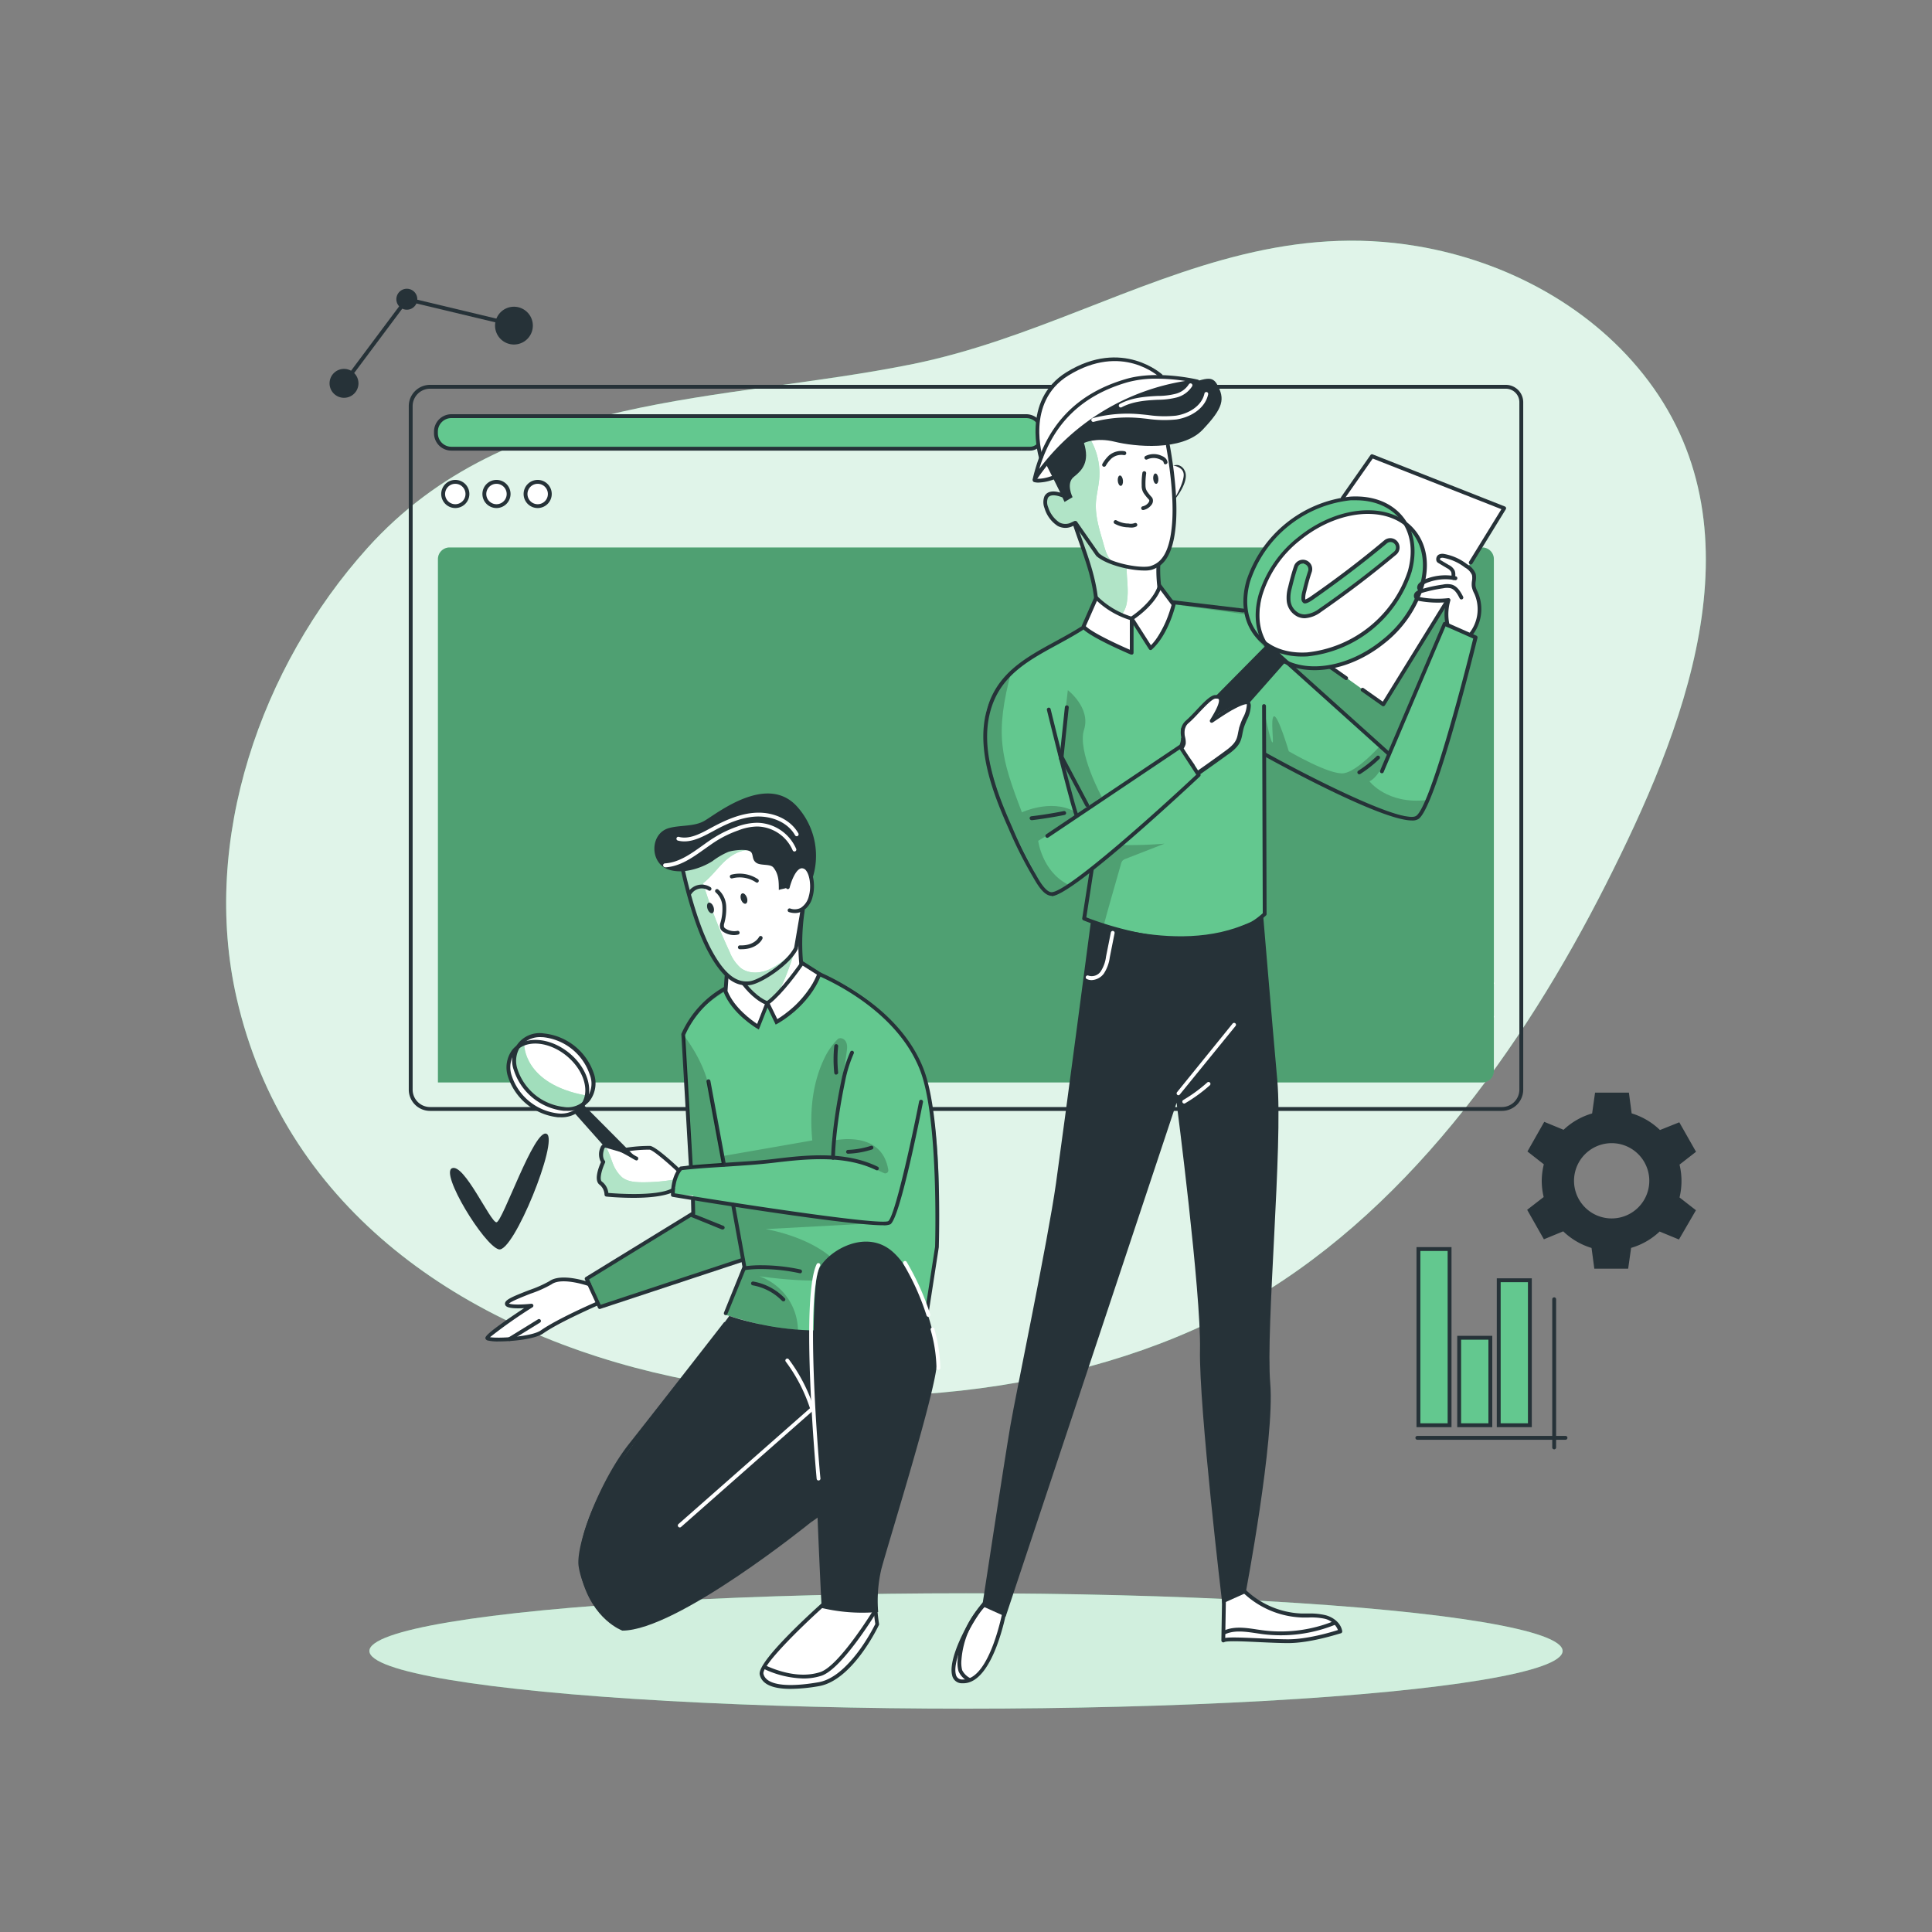 <svg xmlns="http://www.w3.org/2000/svg" viewBox="0 0 500 500"><rect x="0" y="0" width="500" height="500" fill="#808080" stroke="none"/><g id="freepik--background-simple--inject-66"><g id="freepik--background-simple--inject-66"><path d="M321.9,65.82C293.12,72.75,266.66,88,236.3,94.2c-49.22,10-104.72,7.06-141.23,47.64C67.5,172.49,51.92,217.37,61.23,258.25c24.24,106.36,177,125.34,259.25,80.15,42.67-23.45,73.61-67,95.15-109.57,19.77-39.09,40.78-90.54,11-130.21-14.2-18.93-36.52-31-59.86-34.91C350.77,61,336.05,62.41,321.9,65.82Z" style="fill:#63C88F"></path><path d="M321.9,65.82C293.12,72.75,266.66,88,236.3,94.2c-49.22,10-104.72,7.06-141.23,47.64C67.5,172.49,51.92,217.37,61.23,258.25c24.24,106.36,177,125.34,259.25,80.15,42.67-23.45,73.61-67,95.15-109.57,19.77-39.09,40.78-90.54,11-130.21-14.2-18.93-36.52-31-59.86-34.91C350.77,61,336.05,62.41,321.9,65.82Z" style="fill:#fff;opacity:0.8"></path></g></g><g id="freepik--Graphics--inject-66"><g id="freepik--graphics--inject-66"><rect x="367.08" y="323.25" width="8.07" height="45.6" style="fill:#63C88F"></rect><path d="M375.65,369.35h-9.06v-46.6h9.06Zm-8.06-1h7.06v-44.6h-7.06Z" style="fill:#263238"></path><rect x="377.63" y="346.21" width="8.07" height="22.64" style="fill:#63C88F"></rect><path d="M386.2,369.35h-9.07V345.71h9.07Zm-8.07-1h7.07V346.71h-7.07Z" style="fill:#263238"></path><rect x="387.87" y="331.32" width="8.07" height="37.53" style="fill:#63C88F"></rect><path d="M396.43,369.35h-9.06V330.82h9.06Zm-8.06-1h7.06V331.82h-7.06Z" style="fill:#263238"></path><path d="M405.15,372.61H366.81a.5.5,0,0,1,0-1h38.34a.5.5,0,0,1,0,1Z" style="fill:#263238"></path><path d="M402.22,375.09a.5.5,0,0,1-.5-.5V336.25a.5.5,0,0,1,1,0v38.34A.5.5,0,0,1,402.22,375.09Z" style="fill:#263238"></path><path d="M108,77.43a2.71,2.71,0,1,1-2.71-2.7A2.71,2.71,0,0,1,108,77.43Z" style="fill:#263238"></path><path d="M137.9,84.26A4.89,4.89,0,1,1,133,79.38,4.89,4.89,0,0,1,137.9,84.26Z" style="fill:#263238"></path><path d="M92.77,99.21A3.74,3.74,0,1,1,89,95.47,3.74,3.74,0,0,1,92.77,99.21Z" style="fill:#263238"></path><polygon points="89.44 99.51 88.64 98.91 105.1 76.87 133.99 83.78 133.76 84.75 105.51 78 89.44 99.51" style="fill:#263238"></polygon><path d="M399,305.54a18.43,18.43,0,0,0,.5,4.25l-4.27,3.31,4.33,7.63,5-2.06a18.16,18.16,0,0,0,7.33,4.3l.72,5.36,8.76,0,.76-5.38a18,18,0,0,0,7.38-4.23l5,2.06,4.4-7.57-4.25-3.31a18.09,18.09,0,0,0,0-8.5l4.27-3.32-4.33-7.63-5,2a18.06,18.06,0,0,0-7.33-4.31l-.71-5.36-8.76,0-.76,5.38a18,18,0,0,0-7.39,4.23l-5-2.06L395.3,298l4.24,3.32A18.56,18.56,0,0,0,399,305.54Zm15.9-9.44a9.74,9.74,0,1,1-7.28,7.24A9.73,9.73,0,0,1,414.91,296.1Z" style="fill:#263238"></path><path d="M364.33,258.7a10.26,10.26,0,0,0,.26,2.4L362.18,263l2.46,4.27,2.83-1.15a10.19,10.19,0,0,0,4.14,2.41l.41,3h4.92l.43-3a10.29,10.29,0,0,0,4.15-2.39l2.82,1.16,2.48-4.26-2.4-1.88a10.34,10.34,0,0,0,0-4.79l2.41-1.86-2.46-4.27-2.82,1.14a10.19,10.19,0,0,0-4.14-2.41l-.4-3H372.1l-.43,3a10.1,10.1,0,0,0-4.15,2.38l-2.82-1.16-2.48,4.26,2.4,1.88A9.67,9.67,0,0,0,364.33,258.7Zm9.16-5.39a5.46,5.46,0,1,1-4.33,4.29A5.48,5.48,0,0,1,373.49,253.31Z" style="fill:#fff"></path><path d="M125,200.08a12.88,12.88,0,0,0,1.45,2.65L124.51,206l4.84,3.82,2.75-2.68A12.57,12.57,0,0,0,138,208l1.9,3.3,5.71-2.3-.92-3.71a12.68,12.68,0,0,0,3.69-4.71l3.81,0,.86-6.1-3.65-1a12.79,12.79,0,0,0-2.24-5.55l1.9-3.29-4.84-3.83-2.74,2.66a12.85,12.85,0,0,0-5.92-.87l-1.88-3.3-5.72,2.3.93,3.71a12.74,12.74,0,0,0-3.7,4.72l-3.8,0-.87,6.1,3.65,1A12.88,12.88,0,0,0,125,200.08Zm7.87-10.36a6.87,6.87,0,1,1-2.83,6.65A6.75,6.75,0,0,1,132.84,189.72Z" style="fill:#63C88F"></path><path d="M129.08,172.82a5.42,5.42,0,0,0,.58,1.09l-.78,1.34,2,1.55,1.12-1.09a5.27,5.27,0,0,0,2.42.34l.77,1.35,2.33-.94-.38-1.5a5.37,5.37,0,0,0,1.51-1.93h1.55l.35-2.49-1.49-.43a5.32,5.32,0,0,0-.91-2.26l.78-1.34-2-1.55-1.11,1.08a5.14,5.14,0,0,0-2.42-.34l-.77-1.35-2.33.94.37,1.5a5.34,5.34,0,0,0-1.5,1.93h-1.56l-.35,2.49,1.49.42A4.89,4.89,0,0,0,129.08,172.82Zm3.29-4.3a2.8,2.8,0,1,1-.81,3.87,2.87,2.87,0,0,1-.41-1A2.83,2.83,0,0,1,132.37,168.52Z" style="fill:#63C88F"></path></g></g><g id="freepik--Window--inject-66"><g id="freepik--Screen--inject-66"><path d="M116.34,141.69H383.61a3,3,0,0,1,3,3V277.14a3,3,0,0,1-3,3H113.34a0,0,0,0,1,0,0V144.69A3,3,0,0,1,116.34,141.69Z" style="fill:#63C88F"></path><path d="M116.34,141.69H383.61a3,3,0,0,1,3,3V277.14a3,3,0,0,1-3,3H113.34a0,0,0,0,1,0,0V144.69A3,3,0,0,1,116.34,141.69Z" style="opacity:0.2"></path><path d="M388.71,287.5H111.29a5.51,5.51,0,0,1-5.5-5.5V105.1a5.51,5.51,0,0,1,5.5-5.5H389.71a4.51,4.51,0,0,1,4.5,4.5V282A5.51,5.51,0,0,1,388.71,287.5ZM111.29,100.6a4.51,4.51,0,0,0-4.5,4.5V282a4.51,4.51,0,0,0,4.5,4.5H388.71a4.51,4.51,0,0,0,4.5-4.5V104.1a3.5,3.5,0,0,0-3.5-3.5Z" style="fill:#263238"></path><path d="M116.82,107.7H265.57a4,4,0,0,1,4,4v1.43a3,3,0,0,1-3,3H116.82a4,4,0,0,1-4-4v-.43a4,4,0,0,1,4-4Z" style="fill:#63C88F"></path><path d="M266.57,116.62H116.82a4.5,4.5,0,0,1-4.5-4.5v-.42a4.51,4.51,0,0,1,4.5-4.5H265.57a4.5,4.5,0,0,1,4.5,4.5v1.42A3.5,3.5,0,0,1,266.57,116.62ZM116.82,108.2a3.5,3.5,0,0,0-3.5,3.5v.42a3.5,3.5,0,0,0,3.5,3.5H266.57a2.5,2.5,0,0,0,2.5-2.5V111.7a3.5,3.5,0,0,0-3.5-3.5Z" style="fill:#263238"></path><path d="M121,127.84a3.14,3.14,0,1,1-3.13-3.13A3.14,3.14,0,0,1,121,127.84Z" style="fill:#fff"></path><path d="M117.84,131.48a3.64,3.64,0,1,1,3.63-3.64A3.64,3.64,0,0,1,117.84,131.48Zm0-6.27a2.64,2.64,0,1,0,2.63,2.63A2.64,2.64,0,0,0,117.84,125.21Z" style="fill:#263238"></path><circle cx="128.5" cy="127.84" r="3.13" style="fill:#fff"></circle><path d="M128.5,131.48a3.64,3.64,0,1,1,3.63-3.64A3.64,3.64,0,0,1,128.5,131.48Zm0-6.27a2.64,2.64,0,1,0,2.63,2.63A2.64,2.64,0,0,0,128.5,125.21Z" style="fill:#263238"></path><path d="M142.29,127.84a3.14,3.14,0,1,1-3.14-3.13A3.15,3.15,0,0,1,142.29,127.84Z" style="fill:#fff"></path><path d="M139.15,131.48a3.64,3.64,0,1,1,3.64-3.64A3.64,3.64,0,0,1,139.15,131.48Zm0-6.27a2.64,2.64,0,1,0,2.64,2.63A2.63,2.63,0,0,0,139.15,125.21Z" style="fill:#263238"></path></g></g><g id="freepik--Floor--inject-66"><ellipse cx="250" cy="427.27" rx="154.4" ry="14.93" style="fill:#63C88F"></ellipse><ellipse cx="250" cy="427.27" rx="154.4" ry="14.93" style="fill:#fff;opacity:0.7"></ellipse></g><g id="freepik--character-2--inject-66"><g id="freepik--character-2--inject-66"><path d="M255.17,414.61s-6.68,8.08-7.87,14.45.86,6,2.48,6.14,6-5.17,7.12-7.22,3.56-14.13,3.56-14.13Z" style="fill:#fff"></path><path d="M317.2,413.38l3.6-2.35s5.76,5,10.43,6.41,13.93-.91,15.61,4.73c0,0-8.45,2.94-13.45,2.56s-16.81-.19-16.81-.19Z" style="fill:#fff"></path><path d="M282.38,238.08s-7,53.33-9.09,68.17S263,360.18,261.48,369s-7.28,46.66-7.28,46.66l6.06,2.73,44.24-133s6.36,49.08,6.06,63.93S316.32,415,316.32,415l6.05-2.71s7.58-39.71,6.37-54.26,3.33-61.5,1.82-78.47-3.64-42.42-3.64-42.42S310.56,247.17,282.38,238.08Z" style="fill:#263238"></path><path d="M249.29,435.63l-.48,0a2.56,2.56,0,0,1-2.4-2.08c-1.31-5.09,6.18-18.06,9.54-20.36a.5.5,0,0,1,.69.12.51.51,0,0,1-.13.69c-3,2.09-10.32,14.76-9.14,19.31a1.6,1.6,0,0,0,1.54,1.34l.38,0c7,0,10.27-18.09,10.31-18.27a.48.48,0,0,1,.57-.4.49.49,0,0,1,.4.57C260.43,417.33,257.08,435.63,249.29,435.63Z" style="fill:#263238"></path><path d="M305,283.45a.51.51,0,0,1-.31-.11.49.49,0,0,1-.07-.69L319,264.9a.49.49,0,0,1,.69-.07.48.48,0,0,1,.07.69l-14.44,17.75A.48.48,0,0,1,305,283.45Z" style="fill:#fff"></path><path d="M306.48,285.6a.51.51,0,0,1-.43-.25.49.49,0,0,1,.18-.67,38.81,38.81,0,0,0,6.19-4.52.49.49,0,0,1,.7,0,.5.5,0,0,1,0,.7,40.15,40.15,0,0,1-6.35,4.63A.47.47,0,0,1,306.48,285.6Z" style="fill:#fff"></path><path d="M333.39,425.23c-2.21,0-4.94-.13-7.58-.25-3.72-.18-8.34-.4-8.95,0a.52.52,0,0,1-.51,0,.5.5,0,0,1-.26-.44l.26-15.39a.45.45,0,0,1,.5-.49.51.51,0,0,1,.49.5l-.25,14.74c1.31-.22,4-.12,8.77.1,2.63.12,5.35.25,7.53.25,5,0,11.22-1.87,12.87-2.4a4.85,4.85,0,0,0-3.54-2.94,16.6,16.6,0,0,0-4.08-.3H337a23.25,23.25,0,0,1-16.48-7.66.49.49,0,0,1,0-.7.5.5,0,0,1,.7,0,22.18,22.18,0,0,0,15.77,7.33h1.56A17.15,17.15,0,0,1,343,418c1.94.48,4,1.95,4.37,4.15a.51.51,0,0,1-.33.54C346.69,422.74,339.3,425.23,333.39,425.23Z" style="fill:#263238"></path><path d="M282.5,253.65a2.81,2.81,0,0,1-1.22-.27.49.49,0,1,1,.41-.89,2.81,2.81,0,0,0,3.19-1.11,9.09,9.09,0,0,0,1.36-3.81l1.25-6.25a.5.5,0,0,1,.58-.39.49.49,0,0,1,.38.58l-1.24,6.25a10,10,0,0,1-1.55,4.22A4.16,4.16,0,0,1,282.5,253.65Z" style="fill:#fff"></path><path d="M331.51,423.21a37.6,37.6,0,0,1-5-.33l-1.41-.21c-2.94-.43-6-.89-8.44.48l-.48-.86c2.75-1.53,6-1.06,9.06-.59l1.41.2a36.57,36.57,0,0,0,18.56-2.36l.37.92A37.5,37.5,0,0,1,331.51,423.21Z" style="fill:#263238"></path><path d="M250.7,435.21a5.4,5.4,0,0,1-2.63-2.68,8.17,8.17,0,0,1-.23-3,23.51,23.51,0,0,1,6.41-14.48l.71.69a22.51,22.51,0,0,0-6.14,13.86,7.73,7.73,0,0,0,.19,2.64,4.65,4.65,0,0,0,2.11,2.07Z" style="fill:#263238"></path><polygon points="358.04 182.3 389.29 131.54 355.08 118.06 326.87 159.94 358.04 182.3" style="fill:#fff"></polygon><path d="M380.23,164.44s2.68-3.43,2.75-6.86-2.18-3.85-1.59-5.85.1-3.15-2-5.26-6.83-3.36-7.14-2.24,4.24,2.94,3.8,4.87c0,0-8.1.31-8.48,2.37l-.12,1.43s-1.63.75-1.25,1.63,8.67.75,8.67.75-1.37,5.42.44,7Z" style="fill:#fff"></path><path d="M364.54,136c8.58,11.31.77,25.55-10.8,32.91s-22.8,4.08-28.61-5S324,141.32,335.56,134,358,127.34,364.54,136Z" style="fill:#fff"></path><path d="M373.85,161.44,359.43,194.5l-26.26-22.77S323.6,167,322.38,159l-18.64-2.6s-2.23,8.85-6.06,10.77l-4.18-7.31-.63,9s-9.62-3.9-12.33-6.19c0,0-21.49,9.72-25,20.33s8,36.19,8,36.19,4.35,11.13,8,11.83,11-6.1,11-6.1l-2,12.76s28.12,11.15,46.71-1.15L327,195.08s23.71,12,30.84,14.58,9.74,1.56,9.74,1.56,12.18-32,14.27-46.79Zm-95,49.52-3.63-13.65,6.18,11.59Z" style="fill:#63C88F"></path><path d="M329.53,167.93s14.53,6,28.42-8.84S363,135,363,135s12.33,8.49,1.75,23.49-22.26,15.15-28.89,14S329.53,167.93,329.53,167.93Z" style="fill:#63C88F"></path><path d="M290.13,218.33c-.24,0,0,.36.24.36,3.67.06,7.34-.05,11-.35l-10,3.9a2.3,2.3,0,0,0-.87.51,2.24,2.24,0,0,0-.39.86c-1.5,5.27-4.59,15.95-4.45,16l-5.13-1.89,2-12.76Z" style="opacity:0.2"></path><path d="M274.49,194.9l1.86-16.29s6,4.57,4.2,10.23,4.56,17.35,4.56,17.35l-3.72,2.71L274,193.59Z" style="opacity:0.2"></path><path d="M327.16,183.87s1.51,7.66,2.09,8.24-.58-6.38.46-6.73,3.83,9.05,3.83,9.05,10.67,6.26,14.27,5.68,9.27-7,9.27-7l2.19,2s-2.19,5.93-4.85,7.09c0,0,4.52,6,14.72,4.87,0,0-.72,5.47-4.75,4.64-9.5-2-37.36-16.63-37.36-16.63Z" style="opacity:0.2"></path><path d="M261.84,173.34c-4.53,16.83-2.78,22.68,2.63,36.89,0,0,7.43-3.5,13.47-.29l.57,1.58-9.83,6.09s1,7.85,7.64,11.27c0,0-2.65,2.56-4.74,2.18s-10.35-18.28-12.16-21.9S249,187.43,261.84,173.34Z" style="opacity:0.2"></path><path d="M326.78,166.25a15.93,15.93,0,0,1-4.31-14.33C324.16,143,333,134.36,340,131.43s19-4.16,23,3.54c0,0-8.32-6.31-23,1.7S324.62,159.94,326.78,166.25Z" style="fill:#63C88F"></path><path d="M359.37,195.54a.53.53,0,0,1-.33-.13l-31.16-28a.49.49,0,1,1,.66-.73l31.16,28a.49.49,0,0,1,0,.69A.5.5,0,0,1,359.37,195.54Z" style="fill:#263238"></path><path d="M365.42,212.34c-8,0-35-14.85-38.3-16.68a.49.49,0,0,1,.48-.86c13.94,7.73,35.81,18.47,38.91,16.34,3.5-2.39,11.74-33.54,14.76-45.89l-7.16-3.16-16,37.66a.5.5,0,1,1-.91-.39l16.23-38.11a.53.53,0,0,1,.28-.27.5.5,0,0,1,.38,0l8,3.53a.49.49,0,0,1,.28.57c-.44,1.78-10.69,43.74-15.26,46.87A2.94,2.94,0,0,1,365.42,212.34Z" style="fill:#263238"></path><path d="M307.14,243.7c-13.46,0-26.56-5.44-26.76-5.52a.5.5,0,0,1-.3-.53l2-12.77a.49.49,0,0,1,.56-.41.49.49,0,0,1,.41.56l-1.91,12.38c3.47,1.38,31.41,11.86,45.66-1.06l-.16-53.62a.49.49,0,0,1,.49-.5h0a.51.51,0,0,1,.5.49l.16,53.85a.5.5,0,0,1-.16.36C322.08,242,314.56,243.7,307.14,243.7Z" style="fill:#263238"></path><path d="M321.72,158.51h-.06l-18.38-2.19a.49.49,0,1,1,.12-1l18.38,2.19a.49.49,0,0,1,.43.55A.5.5,0,0,1,321.72,158.51Z" style="fill:#263238"></path><path d="M272.17,231.84c-2.05,0-3.74-3-4.75-4.72l-.38-.65a107.16,107.16,0,0,1-6-12c-4.44-9.95-8.21-20.5-5.81-30.19,2.44-9.84,9.92-13.93,17.84-18.25,2.18-1.19,4.44-2.42,6.59-3.78a.49.49,0,0,1,.53.83c-2.18,1.38-4.45,2.62-6.65,3.82-7.72,4.21-15,8.19-17.35,17.61s1.39,19.77,5.75,29.56A108.65,108.65,0,0,0,267.88,226c.12.19.25.41.39.67.85,1.48,2.42,4.23,3.9,4.23h0c4.25-.1,28.16-21.71,37.42-30.41l-4.28-6.56-34,22.81a.49.49,0,0,1-.68-.13.51.51,0,0,1,.13-.69l34.4-23.08a.49.49,0,0,1,.37-.08.49.49,0,0,1,.32.21l.08.12,4.7,7.21a.5.5,0,0,1-.07.63c-1.34,1.26-32.83,30.83-38.38,31Z" style="fill:#263238"></path><path d="M304.05,128.89a.5.5,0,0,1-.3-.11.48.48,0,0,1-.09-.69c.85-1.1,2.88-4.31,2-5.86a1.51,1.51,0,0,0-1-.89,1.57,1.57,0,0,0-1.14.4.49.49,0,1,1-.67-.72,2.59,2.59,0,0,1,2-.66,2.46,2.46,0,0,1,1.71,1.39c1.33,2.39-1.74,6.49-2.1,6.95A.51.51,0,0,1,304.05,128.89Z" style="fill:#263238"></path><path d="M337,169.91c-5.14,0-9.44-1.83-12.19-5.24-3-3.7-3.79-8.79-2.25-14.34a31.84,31.84,0,0,1,26.94-21.81c5.75-.34,10.56,1.5,13.56,5.2s3.79,8.79,2.25,14.34a31.84,31.84,0,0,1-26.95,21.81C337.9,169.9,337.45,169.91,337,169.91Zm13.86-40.44c-.43,0-.86,0-1.3,0a30.85,30.85,0,0,0-26.05,21.09c-1.46,5.23-.72,10,2.07,13.45s7.31,5.16,12.72,4.83a30.86,30.86,0,0,0,26.06-21.08c1.45-5.24.72-10-2.07-13.46C359.73,131.18,355.7,129.47,350.86,129.47Z" style="fill:#263238"></path><path d="M340.21,173.44c-5,0-9.39-1.72-12.22-5.22-3-3.7-3.79-8.79-2.25-14.34A30,30,0,0,1,336,139c10.55-8.54,24.12-9.31,30.26-1.72,3,3.69,3.79,8.79,2.25,14.34a30,30,0,0,1-10.24,14.89C352.57,171.09,346,173.44,340.21,173.44ZM354,133c-5.57,0-11.91,2.28-17.42,6.73a29,29,0,0,0-9.91,14.39c-1.45,5.23-.72,10,2.07,13.46,5.79,7.16,18.74,6.32,28.86-1.87a29,29,0,0,0,9.92-14.39c1.45-5.23.72-10-2.07-13.45C362.83,134.62,358.7,133,354,133Z" style="fill:#263238"></path><path d="M332.52,171.5l-10.31,11.68,0,0-13.34,15.12-2.41-5.6-1.07.55s-.4.15-.39.1a4.75,4.75,0,0,0,.66-2.39c.67-.19.05-.89,0-1.13v-1.26l7.75-7.18.44-.46,13.77-13.92h.17a4.24,4.24,0,0,1,.73.15,5,5,0,0,1,1.64.85,7.25,7.25,0,0,1,2.26,3.11C332.43,171.27,332.47,171.39,332.52,171.5Z" style="fill:#263238"></path><path d="M337.68,159.45a3.89,3.89,0,0,1-1.69-.37,4.57,4.57,0,0,1-2.5-3.69,9.51,9.51,0,0,1,.35-3.35c.39-1.62.88-3.53,1.53-5.44a1.92,1.92,0,0,1,3.63,1.25c-.6,1.75-1.06,3.56-1.43,5.09a6.31,6.31,0,0,0-.27,2,1,1,0,0,0,.3.66c.06,0,.47.13,1.88-.84,6.57-4.55,13-9.46,19.14-14.59a1.92,1.92,0,0,1,2.46,3c-6.22,5.2-12.75,10.18-19.42,14.79A7.29,7.29,0,0,1,337.68,159.45Z" style="fill:#63C88F"></path><path d="M337.68,160a4.46,4.46,0,0,1-1.9-.42,5.09,5.09,0,0,1-2.78-4.08,10,10,0,0,1,.35-3.51c.4-1.65.89-3.58,1.55-5.5a2.39,2.39,0,0,1,1.23-1.38,2.36,2.36,0,0,1,1.84-.12,2.44,2.44,0,0,1,1.39,1.23,2.4,2.4,0,0,1,.11,1.84c-.6,1.73-1.05,3.52-1.42,5.05a6,6,0,0,0-.26,1.82,1,1,0,0,0,0,.22,5.57,5.57,0,0,0,1.36-.75c6.56-4.54,13-9.44,19.1-14.56a2.41,2.41,0,0,1,3.95,2.07,2.36,2.36,0,0,1-.85,1.63c-6.23,5.22-12.78,10.21-19.46,14.83A7.81,7.81,0,0,1,337.68,160Zm-.5-14.15a1.51,1.51,0,0,0-.62.14,1.42,1.42,0,0,0-.72.82c-.65,1.88-1.13,3.79-1.52,5.4a8.87,8.87,0,0,0-.34,3.17,4.09,4.09,0,0,0,2.22,3.31,3.55,3.55,0,0,0,1.48.32,7,7,0,0,0,3.7-1.45c6.65-4.6,13.18-9.57,19.39-14.77a1.42,1.42,0,0,0,.5-1,1.36,1.36,0,0,0-.33-1,1.43,1.43,0,0,0-1-.51,1.46,1.46,0,0,0-1,.33c-6.14,5.14-12.59,10-19.18,14.61-1.16.8-1.93,1.09-2.37.88a1.32,1.32,0,0,1-.58-1,6.62,6.62,0,0,1,.28-2.17c.37-1.55.84-3.37,1.45-5.14a1.43,1.43,0,0,0-.89-1.81A1.26,1.26,0,0,0,337.18,145.8Z" style="fill:#263238"></path><path d="M348.38,176a.47.47,0,0,1-.28-.09l-4-2.81a.51.51,0,0,1-.12-.69.49.49,0,0,1,.69-.12l4,2.81a.5.5,0,0,1,.11.69A.49.49,0,0,1,348.38,176Z" style="fill:#263238"></path><path d="M358,182.79a.47.47,0,0,1-.28-.09l-5.37-3.79a.5.5,0,0,1-.11-.69.48.48,0,0,1,.68-.12l4.94,3.49,16.05-26a.49.49,0,1,1,.84.52l-16.33,26.43a.5.5,0,0,1-.32.22Z" style="fill:#263238"></path><path d="M380.63,146.09a.48.48,0,0,1-.26-.07.5.5,0,0,1-.16-.68l8.35-13.56-33.3-13.11-7.35,10.49a.49.49,0,0,1-.69.12.49.49,0,0,1-.12-.68l7.57-10.82a.5.5,0,0,1,.59-.18l34.21,13.48a.49.49,0,0,1,.28.3.48.48,0,0,1-.05.42l-8.65,14.06A.48.48,0,0,1,380.63,146.09Z" style="fill:#263238"></path><path d="M278.61,211.45a.52.52,0,0,1-.43-.24c-.81-1.36-6.58-24.8-7.24-27.46a.5.5,0,0,1,.37-.6.48.48,0,0,1,.59.36c2.56,10.4,6.57,26.23,7.13,27.19a.5.5,0,0,1-.17.68A.59.59,0,0,1,278.61,211.45Z" style="fill:#263238"></path><path d="M281.33,208.83a.47.47,0,0,1-.43-.26l-7-13.21a.49.49,0,1,1,.87-.47l7,13.21a.5.5,0,0,1-.21.67A.46.46,0,0,1,281.33,208.83Z" style="fill:#263238"></path><path d="M267,212.25a.5.5,0,0,1-.06-1c2.8-.34,5.61-.79,8.36-1.34a.49.49,0,1,1,.19,1c-2.77.56-5.61,1-8.43,1.36Z" style="fill:#263238"></path><path d="M274.61,196.88a.53.53,0,0,1-.24-.06.59.59,0,0,1-.3-.52.64.64,0,0,1,.16-.38L275.59,183a.49.49,0,0,1,1,.11l-1.37,13,0,.13a.49.49,0,0,1-.16.48A.58.58,0,0,1,274.61,196.88Zm-.39-.87Z" style="fill:#263238"></path><path d="M323.1,182.24c0,1.69-1.75,5.18-1.75,5.18a4.32,4.32,0,0,1-.06.44,10.81,10.81,0,0,1-.4,1.82,8.51,8.51,0,0,1-2.56,4.1l-.88.69a.26.26,0,0,1-.1.07c-2.07,1.59-5.21,3.78-7.1,5.1l-1-1.58s-2.71-3.89-3.38-5.22a6.45,6.45,0,0,0,.47-.69,6.46,6.46,0,0,0-.28-2.38c-.07-.29-.13-.55-.17-.79a1.25,1.25,0,0,1,.07-.95,3.27,3.27,0,0,1,.43-.48h0c1.54-1.65,6.42-6.27,6.42-6.27a12.31,12.31,0,0,1,1.52-.83,2.57,2.57,0,0,1,1.2-.31.39.39,0,0,1,.41.33,1.44,1.44,0,0,1,0,.46,28,28,0,0,1-1.95,4.89c0,.23.21.2.25-.19a48.29,48.29,0,0,1,4.43-2.66l.1-.05c1.93-1,3.78-1.73,4.21-1.34a.16.16,0,0,1,.06.08,1.69,1.69,0,0,1,.08.24C323.09,182,323.1,182.11,323.1,182.24Z" style="fill:#fff"></path><path d="M310.32,200.29a.49.49,0,0,1-.4-.21.5.5,0,0,1,.12-.69c2-1.39,5.15-3.64,7-5l.12-.09c2.6-1.88,2.92-2.92,3.22-4.47l.05-.26c.07-.32.13-.67.22-1,0-.18.09-.38.15-.58a20.37,20.37,0,0,1,.87-2.22,7.74,7.74,0,0,0,1-3.25.47.47,0,0,0,0-.16.35.35,0,0,1,0-.13s0,0,0,0-.88-.09-3.6,1.44a.78.78,0,0,1-.18.08c-2.35,1.36-4.94,3.18-5,3.2a.49.49,0,0,1-.7-.67c.14-.21.27-.43.38-.62,1.61-2.64,1.92-3.84,1.9-4.39,0-.31-.11-.36-.15-.38a1,1,0,0,0-.5-.09l-.3,0c-.92.14-2.65,2-4.18,3.59-.92,1-1.87,2-2.74,2.74a2.9,2.9,0,0,0-.73.92l0,.06a2.7,2.7,0,0,0-.29,1.05,5,5,0,0,0,0,.84c0,.3.09.59.14.86a5.32,5.32,0,0,1,.14,1.65,3.83,3.83,0,0,1-.37.92l-.05.09a.49.49,0,0,1-.9-.4l.05-.11c.09-.18.26-.55.3-.67a5.14,5.14,0,0,0-.14-1.3c-.06-.29-.11-.6-.15-.92a5.14,5.14,0,0,1,0-1,3.7,3.7,0,0,1,.42-1.5l0,0a3.91,3.91,0,0,1,.94-1.17c.83-.73,1.77-1.72,2.68-2.68,1.87-2,3.48-3.69,4.74-3.89l.37,0a1.84,1.84,0,0,1,1.07.21,1.32,1.32,0,0,1,.65,1.2,8.17,8.17,0,0,1-1.31,3.68c.95-.63,2.14-1.39,3.31-2.05l.1-.05c3.55-2,4.44-1.74,4.84-1.22a.76.76,0,0,1,.14.23,1.32,1.32,0,0,1,.09.28,2.13,2.13,0,0,1,.07.37,8.4,8.4,0,0,1-1,3.74c-.3.71-.62,1.44-.83,2.12-.05.18-.1.35-.13.51-.08.35-.15.68-.21,1l-.05.26c-.34,1.74-.77,3-3.54,5a2.26,2.26,0,0,1-.26.17c-1.76,1.29-4.95,3.55-6.92,4.94A.52.52,0,0,1,310.32,200.29Zm12.17-18.2h0Z" style="fill:#263238"></path><path d="M351.78,200.38a.48.48,0,0,1-.41-.23.49.49,0,0,1,.15-.68,29.84,29.84,0,0,0,4.72-3.72.5.5,0,1,1,.69.71,30.67,30.67,0,0,1-4.88,3.84A.53.53,0,0,1,351.78,200.38Z" style="fill:#263238"></path><path d="M374.64,162.25a.48.48,0,0,1-.48-.38,13,13,0,0,1,.07-6,26.39,26.39,0,0,1-6.93-.34,1.71,1.71,0,0,1-1.2-.64,1.34,1.34,0,0,1,.23-1.65,2.64,2.64,0,0,1,1.19-.65,36.65,36.65,0,0,1,5.88-1.3,5.28,5.28,0,0,1,2.31,0c1.46.42,2.28,1.84,2.94,3.13a.49.49,0,0,1-.88.45c-.59-1.16-1.26-2.32-2.34-2.63a4.44,4.44,0,0,0-1.88,0,37.23,37.23,0,0,0-5.72,1.26,2,2,0,0,0-.79.4c-.12.13-.18.33-.12.42s.41.19.55.22a25.52,25.52,0,0,0,7.35.26.5.5,0,0,1,.43.17.51.51,0,0,1,.1.45,12.6,12.6,0,0,0-.23,6.24.49.49,0,0,1-.37.59Z" style="fill:#263238"></path><path d="M367.77,153.14a.9.9,0,0,1-.58-.21,1.08,1.08,0,0,1-.43-.82,1.6,1.6,0,0,1,.51-1.18,5.21,5.21,0,0,1,2.17-1.25,13.82,13.82,0,0,1,7.32-.53.49.49,0,0,1-.22,1,12.74,12.74,0,0,0-6.78.51,4.2,4.2,0,0,0-1.77,1,.69.69,0,0,0-.24.45.11.11,0,0,0,.05.09.48.48,0,0,1,.56.39.52.52,0,0,1-.41.58Z" style="fill:#263238"></path><path d="M380.54,164.79a.51.51,0,0,1-.31-.11.5.5,0,0,1-.07-.7,9.94,9.94,0,0,0,1.49-10.12l-.18-.39a5.75,5.75,0,0,1-.57-1.68,5.61,5.61,0,0,1,.05-1.48,4.36,4.36,0,0,0,0-1.49,4,4,0,0,0-1.82-1.94,12.71,12.71,0,0,0-5.59-2.51,1.27,1.27,0,0,0-.78.09.6.6,0,0,0-.07.42l2.3,1.36a3.18,3.18,0,0,1,1.49,1.46,3.22,3.22,0,0,1,.15,1.21,3.11,3.11,0,0,0,0,.61.5.5,0,0,1-.41.56.5.5,0,0,1-.57-.41,6.78,6.78,0,0,1,0-.78,2.48,2.48,0,0,0-.08-.84,2.42,2.42,0,0,0-1.08-1l-2.36-1.41a1,1,0,0,1-.43-.86,1.42,1.42,0,0,1,.53-1.18,2.15,2.15,0,0,1,1.41-.25,13.6,13.6,0,0,1,6.05,2.68,4.81,4.81,0,0,1,2.22,2.49,5.13,5.13,0,0,1,0,1.87,5.26,5.26,0,0,0-.05,1.24,5,5,0,0,0,.49,1.4l.18.41a11,11,0,0,1-1.63,11.15A.52.52,0,0,1,380.54,164.79Z" style="fill:#263238"></path><path d="M267.75,124l3.89-4.76,2.85,3.76A14.82,14.82,0,0,1,267.75,124Z" style="fill:#fff"></path><path d="M283.7,154.65l-3.15,8.06,12.32,6.19v-8.83l4.9,7.67a59.19,59.19,0,0,0,6-11.3l-3.67-4.21s-4.58,7.21-7.35,7S283.7,154.65,283.7,154.65Z" style="fill:#fff"></path><path d="M301.75,113.24l1.11,7.13s3.64.16,3.48,2.7-2.69,6.49-2.69,6.49,1.74,11.17-3.65,16.56l0,5.51s-3.47,6.93-7.1,8.44c0,0-6-2.15-8.87-4.84,0,0-4.22-14.88-5.65-19.63,0,0-2.66,1.63-4.37.09s-4.52-5.14-3.19-7.06,4.66-1.13,4.66-1.13l-3.81-8.23s6.5-8.4,15.06-8.08A75,75,0,0,1,301.75,113.24Z" style="fill:#fff"></path><path d="M282.05,113.48A17.48,17.48,0,0,1,284.47,124c-.18,2.06-.73,4.08-.85,6.14-.17,3.29.77,6.52,1.7,9.67.62,2.07,1.1,4.81,3,5.81.94.5,2,.13,3.17.92,0,.08.08.32.08.4,0,2.83.53,5.56.13,8.37a7.29,7.29,0,0,1-1.61,4.06l-6.4-4.72s-2.8-10.89-5.54-18.88c0,0-4.55,1.08-6.41-2.52s-1.73-5.1.12-5.56a12.1,12.1,0,0,1,4.52.11l-1.27-8.69,5.22-5.34Z" style="fill:#63C88F"></path><path d="M282.05,113.48A17.48,17.48,0,0,1,284.47,124c-.18,2.06-.73,4.08-.85,6.14-.17,3.29.77,6.52,1.7,9.67.62,2.07,1.1,4.81,3,5.81.94.5,2,.13,3.17.92,0,.08.08.32.08.4,0,2.83.53,5.56.13,8.37a7.29,7.29,0,0,1-1.61,4.06l-6.4-4.72s-2.8-10.89-5.54-18.88c0,0-4.55,1.08-6.41-2.52s-1.73-5.1.12-5.56a12.1,12.1,0,0,1,4.52.11l-1.27-8.69,5.22-5.34Z" style="fill:#fff;opacity:0.5"></path><path d="M275.5,129.9l2.08-1.23s-1.81-3.58.34-5.27,4.15-3.84,2.61-8.76c0,0,3.07-1.53,8-.31s17.35,2.56,22.72-3.12,5.85-7.94,3.7-11.78-6.15,1.69-12.6-1.07-11.36-5.07-22.27,2-12.6,13.36-10.45,17.66S273.81,126.06,275.5,129.9Z" style="fill:#263238"></path><path d="M268.19,122.4l1.37-3.14a22.53,22.53,0,0,1-.52-12.72c2.19-8.49,11.62-12.73,17.3-13.51s10,1.93,14.29,4.08l7.88,1.6S284.4,101.6,268.19,122.4Z" style="fill:#fff"></path><path d="M296.1,147.65c-3.6,0-9.67-1.41-12.34-3.73l-.08-.09-5.75-8.23a.5.5,0,0,1,.13-.69.48.48,0,0,1,.68.12l5.71,8.18c3.19,2.71,11.15,4,13.35,3.27s4.89-2.58,5.54-11.08-1.55-19.85-1.57-20a.5.5,0,0,1,.39-.58.5.5,0,0,1,.58.39c0,.11,2.26,11.53,1.59,20.24-.7,9.09-3.7,11.16-6.24,12A7.19,7.19,0,0,1,296.1,147.65Z" style="fill:#263238"></path><path d="M275.75,136.62a4.43,4.43,0,0,1-2-.49,8.25,8.25,0,0,1-3.43-4.63,4.2,4.2,0,0,1,0-3.1c1.22-2.23,4.69-.7,4.84-.64a.49.49,0,1,1-.4.9s-2.8-1.19-3.57.21a3.14,3.14,0,0,0,.06,2.34,7.41,7.41,0,0,0,2.92,4,3.34,3.34,0,0,0,3.21-.06.5.5,0,0,1,.68.15.48.48,0,0,1-.14.68A4.24,4.24,0,0,1,275.75,136.62Z" style="fill:#263238"></path><path d="M295.83,132a.48.48,0,0,1-.48-.39.49.49,0,0,1,.39-.58,2.49,2.49,0,0,0,1.45-.91c.16-.2.31-.51.22-.71a1.3,1.3,0,0,0-.2-.26,10.94,10.94,0,0,1-1-1.21,3.41,3.41,0,0,1-.74-2.25,18.39,18.39,0,0,1,.18-3.32.5.5,0,0,1,.56-.42.5.5,0,0,1,.42.56,18.32,18.32,0,0,0-.18,3.14,3.49,3.49,0,0,0,.11.86,3,3,0,0,0,.46.87,9.93,9.93,0,0,0,.86,1.08,2,2,0,0,1,.4.54,1.7,1.7,0,0,1-.33,1.72,3.5,3.5,0,0,1-2.05,1.28Z" style="fill:#263238"></path><path d="M292.79,136.53a6.16,6.16,0,0,1-.92-.07l-.3,0a7.68,7.68,0,0,1-3.1-.92.5.5,0,0,1-.19-.68.49.49,0,0,1,.67-.19,6.52,6.52,0,0,0,2.69.81l.36,0a2.94,2.94,0,0,0,1.61-.09.51.51,0,0,1,.67.22.5.5,0,0,1-.22.66A2.76,2.76,0,0,1,292.79,136.53Z" style="fill:#263238"></path><path d="M285.73,120.79a.48.48,0,0,1-.26-.07.5.5,0,0,1-.16-.68,9.31,9.31,0,0,1,1.67-2.15,4.94,4.94,0,0,1,4.08-1.11.49.49,0,0,1-.19,1,3.94,3.94,0,0,0-3.24.89,8,8,0,0,0-1.48,1.92A.51.51,0,0,1,285.73,120.79Z" style="fill:#263238"></path><path d="M301.66,120.18a.49.49,0,0,1-.49-.41.85.85,0,0,0-.26-.48,2.09,2.09,0,0,0-.55-.32,4,4,0,0,0-3.44-.09.49.49,0,1,1-.5-.85,4.86,4.86,0,0,1,4.34,0,2.67,2.67,0,0,1,.83.52,1.83,1.83,0,0,1,.55,1,.49.49,0,0,1-.4.57Z" style="fill:#263238"></path><path d="M290.62,124.34c.07.74-.17,1.37-.54,1.4s-.73-.53-.8-1.27.17-1.37.54-1.41S290.55,123.6,290.62,124.34Z" style="fill:#263238"></path><path d="M299.78,123.82c.07.74-.17,1.37-.54,1.4s-.72-.54-.79-1.27.17-1.37.54-1.41S299.71,123.08,299.78,123.82Z" style="fill:#263238"></path><path d="M300.07,152.72a.49.49,0,0,1-.49-.44,34.32,34.32,0,0,1-.29-5.93.48.48,0,0,1,.52-.46.49.49,0,0,1,.46.53,36.6,36.6,0,0,0,.29,5.75.5.5,0,0,1-.44.55Z" style="fill:#263238"></path><path d="M283.62,155.1a.49.49,0,0,1-.49-.43c-.61-5.07-2.18-9.5-3.83-14.19-.56-1.6-1.15-3.25-1.7-4.95a.51.51,0,0,1,.32-.63.49.49,0,0,1,.62.32c.55,1.69,1.13,3.34,1.69,4.93,1.67,4.74,3.25,9.22,3.88,14.4a.5.5,0,0,1-.43.55Z" style="fill:#263238"></path><path d="M267.75,124.52a.37.37,0,0,1-.18,0,.48.48,0,0,1-.3-.57c3.17-13.62,11.09-22.09,24.22-25.89,7.92-2.3,18.09.09,18.52.2a.48.48,0,0,1,.37.51.49.49,0,0,1-.44.46,57.31,57.31,0,0,0-41.77,25.08A.48.48,0,0,1,267.75,124.52ZM299.37,98a27.81,27.81,0,0,0-7.61.94c-11.84,3.43-19.33,10.77-22.8,22.41a58.88,58.88,0,0,1,37.79-22.76A50.31,50.31,0,0,0,299.37,98Z" style="fill:#263238"></path><path d="M268.76,124.89a4,4,0,0,1-1.14-.13.49.49,0,0,1-.32-.62.49.49,0,0,1,.62-.32s1.8.5,5.35-1.06a.5.5,0,0,1,.39.91A12.37,12.37,0,0,1,268.76,124.89Z" style="fill:#263238"></path><path d="M269,118.85c-.05-.15-4.87-15.21,7-22.52,14.52-8.94,24.81.6,24.91.7l-.68.71c-.4-.37-9.86-9.09-23.72-.57-11.21,6.9-6.62,21.23-6.58,21.37Z" style="fill:#263238"></path><path d="M292.87,169.4a.48.48,0,0,1-.2,0c-.43-.18-10.62-4.49-12.66-6.87a.48.48,0,0,1-.08-.52l3.31-7.52a.5.5,0,0,1,.81-.14,21.45,21.45,0,0,0,8.94,5.28.49.49,0,0,1,.37.47v8.84a.51.51,0,0,1-.22.42A.53.53,0,0,1,292.87,169.4ZM281,162.06c2,1.91,9.14,5.11,11.4,6.09v-7.71a22.1,22.1,0,0,1-8.51-4.94Z" style="fill:#263238"></path><path d="M297.77,168.23h-.07a.52.52,0,0,1-.35-.23l-4.9-7.67a.53.53,0,0,1-.07-.37.5.5,0,0,1,.22-.31c.06,0,5.74-3.69,7.08-8.13a.5.5,0,0,1,.87-.15l3.59,4.78a.51.51,0,0,1,.08.4c-.07.32-1.82,7.69-6.12,11.55A.46.46,0,0,1,297.77,168.23Zm-4.23-8,4.32,6.76c3.38-3.38,5-9.22,5.34-10.42l-2.89-3.86C298.76,156.39,294.83,159.32,293.54,160.21Z" style="fill:#263238"></path><path d="M282.93,109.19a.5.5,0,0,1-.48-.37.49.49,0,0,1,.35-.6,35.18,35.18,0,0,1,11-1.11c1.08.07,2.18.18,3.24.29a29.19,29.19,0,0,0,7.23.18c3.18-.45,6.72-2.4,7.44-5.74a.5.5,0,0,1,.58-.38.49.49,0,0,1,.38.59c-.82,3.8-4.74,6-8.26,6.51a30.65,30.65,0,0,1-7.48-.17c-1.05-.11-2.13-.23-3.19-.29a34.1,34.1,0,0,0-10.68,1.07Z" style="fill:#fff"></path><path d="M290.05,105.46a.49.49,0,0,1-.23-.93c3-1.61,6.48-1.9,9.77-2.06h.27a18.94,18.94,0,0,0,4.33-.54,5.75,5.75,0,0,0,3.48-2.47.51.51,0,0,1,.68-.18.5.5,0,0,1,.18.68,6.77,6.77,0,0,1-4.07,2.92,20.19,20.19,0,0,1-4.55.58h-.27c-3.18.15-6.51.43-9.36,1.94A.46.46,0,0,1,290.05,105.46Z" style="fill:#fff"></path></g></g><g id="freepik--character-1--inject-66"><g id="freepik--character-1--inject-66"><path d="M117,302.33c-3.18,1.27,8.27,20,12.08,21s15.58-28.3,12.4-29.89-11.44,22.89-13,22.89S120.15,301.06,117,302.33Z" style="fill:#263238"></path><path d="M242.47,322.74l-1.93,13.16s.77,7.13-12.47,10.19c-5.69,1.32-14,.41-21.61-1.07a174.65,174.65,0,0,1-19.05-4.88l2.07-4.38,3.18-6.74-.11-.85-.28-2.15-4.2,1.4-32.86,10.86-3.38-7.35,27.65-17-.06-4.55-5.29-.22c0-2.55,1.72-6.88,1.72-6.88l3.06-.86s-2.81-30-1.78-34.58,10.6-10.32,10.6-10.32a16.29,16.29,0,0,0,8.41,9.17l2.46-6.12,2.36,4.88c6-2.65,11.08-12.41,11.08-12.41s13.73,3.6,23.67,18.88S242.47,322.74,242.47,322.74Z" style="fill:#63C88F"></path><path d="M216.9,327.16c6.11,6.95-19.36,3.28-20.39,3.13a15.08,15.08,0,0,1,10,13.93,92.77,92.77,0,0,1-19.12-4.08l2.07-4.38,3.07-7.59-.28-2.15-2.54-14.09s18.72,2.28,34.82,4.74l-26.37,1.42S210.66,320.08,216.9,327.16Z" style="opacity:0.2"></path><path d="M186.91,299.21l23.31-4.07c-.72-7.46,0-15.1,3.39-21.8a18.16,18.16,0,0,1,3.19-4.41c.57-.6,2.77-.24,2.39,2.74-.77,6.13-1,5.27-1.91,11.33l-1.95,12.26s12.82-3.23,14.56,7.51a.79.79,0,0,1-1.11.83c-3-1.39-10.43-4.65-13.19-4,0,0-11-.14-14.69.71s-13.56,1-13.56,1Z" style="opacity:0.2"></path><polygon points="151.82 330.93 155.21 338.28 192.28 326.02 189.79 311.96 179.47 310.58 179.41 313.99 151.82 330.93" style="opacity:0.2"></polygon><path d="M153,333.37l-1.78-1.78s-5.75-.87-8.74.39-12.26,4.79-11.25,5.32,6.34.6,6.34.6-11.57,7.06-11.44,8,11.08,0,12.86-.38,15.55-8.18,15.55-8.18Z" style="fill:#fff"></path><path d="M174.17,308l1.54-4.95s-5.15-5.81-7.89-6.21a14.55,14.55,0,0,0-6.22,1s-4.88-2.74-5.61-1.4.12,4.18.12,4.18-2.19,3.64-.72,5a4.76,4.76,0,0,1,1.53,3.08S167.62,311.17,174.17,308Z" style="fill:#fff"></path><path d="M155.89,297c1.28-1.43,2.27,3.72,3.28,5.35a8.71,8.71,0,0,0,1.8,2.32c1.39,1.12,3.3,1.28,5.08,1.3a46.65,46.65,0,0,0,8.17-.65l.62,2s-6.19,3.28-17.92,1.41a8.44,8.44,0,0,0-1.53-3.23c-1.08-1.24.52-4.23.52-4.23S154.74,298.25,155.89,297Z" style="fill:#63C88F"></path><path d="M155.89,297c1.28-1.43,2.27,3.72,3.28,5.35a8.71,8.71,0,0,0,1.8,2.32c1.39,1.12,3.3,1.28,5.08,1.3a46.65,46.65,0,0,0,8.17-.65l.62,2s-6.19,3.28-17.92,1.41a8.44,8.44,0,0,0-1.53-3.23c-1.08-1.24.52-4.23.52-4.23S154.74,298.25,155.89,297Z" style="fill:#fff;opacity:0.5"></path><path d="M152.16,285c-3,4.23-9.71,4.62-15,.87s-6.81-10.21-3.84-14.44,9.3-4.63,14.63-.88S155.14,280.73,152.16,285Z" style="fill:#fff"></path><path d="M135.67,270.27s-.3,10.22,15.94,13.23c0,0,.6,4.21-5.11,3.51s-11.43-5.91-12.64-8.92S132.26,271.27,135.67,270.27Z" style="fill:#63C88F"></path><path d="M135.67,270.27s-.3,10.22,15.94,13.23c0,0,.6,4.21-5.11,3.51s-11.43-5.91-12.64-8.92S132.26,271.27,135.67,270.27Z" style="fill:#fff;opacity:0.4"></path><path d="M146.58,287.48l-.66,0A15.29,15.29,0,0,1,133,277a7.1,7.1,0,0,1,7.72-9.55,15.28,15.28,0,0,1,13,10.48,7.58,7.58,0,0,1-1.12,7A7.37,7.37,0,0,1,146.58,287.48Zm-6.53-19.07a6.44,6.44,0,0,0-5.19,2.2h0a6.66,6.66,0,0,0-.93,6.11,14.33,14.33,0,0,0,12,9.76,6.13,6.13,0,0,0,6.72-8.3,14.3,14.3,0,0,0-12.06-9.75Z" style="fill:#263238"></path><path d="M145.08,289.15c-.21,0-.43,0-.66,0a15.29,15.29,0,0,1-12.94-10.47,7.63,7.63,0,0,1,1.11-7h0c3-3.69,9.55-3.34,14.64.77S154,282.9,151,286.59A7.43,7.43,0,0,1,145.08,289.15Zm-11.72-16.87a6.66,6.66,0,0,0-.93,6.11,14.29,14.29,0,0,0,12,9.76,6.67,6.67,0,0,0,5.79-2.18c2.64-3.27,1-9-3.66-12.77S136,269,133.36,272.28Z" style="fill:#263238"></path><path d="M164.16,299.15,156.65,297l-8-9a1.3,1.3,0,0,1,.08-.17,3.52,3.52,0,0,1,1-1.45,2.59,2.59,0,0,1,.77-.4,1.23,1.23,0,0,1,.36-.07H151Z" style="fill:#263238"></path><path d="M155.21,338.77a.49.49,0,0,1-.44-.29l-3.4-7.35a.49.49,0,0,1,.19-.62l27.35-16.79-.07-3.05a.49.49,0,0,1,.49-.5.48.48,0,0,1,.5.48l.08,3.33a.51.51,0,0,1-.24.43l-27.22,16.71,3,6.55,36.64-12.12a.49.49,0,0,1,.62.32.48.48,0,0,1-.31.62l-37.06,12.25A.41.41,0,0,1,155.21,338.77Z" style="fill:#263238"></path><path d="M178.78,302a.5.5,0,0,1-.5-.46l-1.94-33.76a.42.42,0,0,1,0-.22,26,26,0,0,1,11-12.11.5.5,0,0,1,.68.18.49.49,0,0,1-.17.67,24.92,24.92,0,0,0-10.53,11.54l1.94,33.64a.49.49,0,0,1-.47.52Z" style="fill:#263238"></path><path d="M239.37,343.32h-.08a.49.49,0,0,1-.41-.56L242,322.66c0-.27,1-32.82-3.83-45.53-5.31-13.91-19.94-21.72-26-24.44a.49.49,0,0,1,.4-.9c6.16,2.77,21.06,10.73,26.5,25,4.92,12.9,3.93,44.63,3.89,46l-3.12,20.15A.49.49,0,0,1,239.37,343.32Z" style="fill:#263238"></path><path d="M187.34,301.89a.49.49,0,0,1-.49-.4l-4-21.56a.49.49,0,0,1,1-.18l4,21.56a.49.49,0,0,1-.39.57Z" style="fill:#263238"></path><path d="M202.74,336.78a.54.54,0,0,1-.36-.14,14,14,0,0,0-7.6-4,.51.51,0,0,1-.4-.58.5.5,0,0,1,.57-.4,15,15,0,0,1,8.14,4.31.48.48,0,0,1,0,.69A.45.45,0,0,1,202.74,336.78Z" style="fill:#263238"></path><path d="M215.59,300.14a.49.49,0,0,1-.49-.49c0-.08,0-7.27,2.62-19.91a35.36,35.36,0,0,1,2.33-7.52.49.49,0,0,1,.66-.24.5.5,0,0,1,.24.66,34,34,0,0,0-2.26,7.3c-2.61,12.52-2.6,19.63-2.6,19.7a.51.51,0,0,1-.49.5Z" style="fill:#263238"></path><path d="M228.52,317.1c-9.09,0-46.36-6-54.46-7.36a.49.49,0,0,1-.41-.48c0-5.22,2.18-7.17,2.28-7.25a.42.42,0,0,1,.26-.12c4.38-.51,8.29-.74,12.08-1s7.67-.44,12-.95c8.19-1,18.39-2.15,26.88,2a.49.49,0,1,1-.43.88c-8.23-4-18.27-2.86-26.34-1.92-4.37.52-8.28.74-12.06,1s-7.57.43-11.85.93c-.38.41-1.74,2.17-1.84,6,21.28,3.48,53.23,8.22,55.24,7.2,1.6-1.07,5.76-19.58,8-31a.49.49,0,0,1,1,.19c-1,5-6,30-8.43,31.62A4.31,4.31,0,0,1,228.52,317.1Z" style="fill:#263238"></path><path d="M175.52,303.28a.5.5,0,0,1-.34-.13c-2.38-2.25-6.14-5.48-7.06-5.62a36.76,36.76,0,0,0-6.22.52.48.48,0,0,1-.56-.41.5.5,0,0,1,.42-.56,39,39,0,0,1,6.5-.52c1.56.22,6.6,4.93,7.6,5.87a.5.5,0,0,1,0,.7A.51.51,0,0,1,175.52,303.28Z" style="fill:#263238"></path><path d="M164,310c-3.68,0-6.85-.3-7.1-.33a.51.51,0,0,1-.45-.49,3.46,3.46,0,0,0-1.27-2.57c-1.59-1.13-.19-4.65.35-5.85a4.32,4.32,0,0,1-.11-3.83,1.39,1.39,0,0,1,.85-.86c1.58-.58,4.86,1.13,7.85,2.88l.63.36a.45.45,0,0,1,.32.19.53.53,0,0,1,0,.64c-.29.32-.46.22-1.42-.34-1.4-.82-5.66-3.3-7-2.8a.42.42,0,0,0-.26.26c-.75,2.16.07,3.06.1,3.09a.51.51,0,0,1,.09.56c-.78,1.65-1.57,4.34-.79,4.9a4.24,4.24,0,0,1,1.65,2.92c2.16.18,12.3.92,16.31-1.09a.5.5,0,0,1,.67.22.49.49,0,0,1-.22.66C171.81,309.65,167.66,310,164,310Z" style="fill:#263238"></path><path d="M216.4,278.12a.5.5,0,0,1-.49-.44,33.73,33.73,0,0,1,0-7,.49.49,0,1,1,1,.1,33.2,33.2,0,0,0,0,6.76.49.49,0,0,1-.44.54Z" style="fill:#263238"></path><path d="M187,318.18a.39.39,0,0,1-.18,0L179,315a.49.49,0,0,1-.28-.64.5.5,0,0,1,.64-.28l7.86,3.17a.49.49,0,0,1,.28.64A.5.5,0,0,1,187,318.18Z" style="fill:#263238"></path><path d="M219.48,298.59a.5.5,0,0,1,0-1,22,22,0,0,0,5.91-1.05.49.49,0,1,1,.3.94,22.8,22.8,0,0,1-6.18,1.1Z" style="fill:#263238"></path><path d="M187.82,340.33l-.18,0a.5.5,0,0,1-.27-.65l4.78-11.81-2.91-16a.48.48,0,0,1,.39-.57.49.49,0,0,1,.58.39l2.93,16.12a.54.54,0,0,1,0,.28l-.11.26L188.28,340A.48.48,0,0,1,187.82,340.33Z" style="fill:#263238"></path><path d="M207,329.5h-.1a47.42,47.42,0,0,0-9.58-1.07,29.46,29.46,0,0,0-4.62.28.49.49,0,0,1-.56-.41.5.5,0,0,1,.42-.56,30,30,0,0,1,4.77-.29,48,48,0,0,1,9.78,1.08.5.5,0,0,1-.11,1Z" style="fill:#263238"></path><path d="M129.12,347.16a11.77,11.77,0,0,1-2.9-.24.85.85,0,0,1-.57-.46c-.15-.4-.38-1.06,10-7.91-1.89.11-4.17.08-4.76-.61a.83.83,0,0,1-.17-.77c.25-.9,2.1-1.69,6.24-3.29a31.3,31.3,0,0,0,5.2-2.3c3.15-2.26,10.14.19,10.44.3a.49.49,0,1,1-.33.92c-.07,0-6.8-2.38-9.53-.42a30.11,30.11,0,0,1-5.43,2.42c-2,.79-5.06,2-5.58,2.56.59.31,3.12.34,5.76.05a.51.51,0,0,1,.52.33.49.49,0,0,1-.2.58,125.61,125.61,0,0,0-11,7.74c2.14.37,10.72-.06,13.18-1.77,4.27-3,13.91-7.18,14.32-7.36a.49.49,0,0,1,.4.9c-.1.05-10,4.37-14.15,7.27C138.55,346.53,132.79,347.16,129.12,347.16Z" style="fill:#263238"></path><path d="M131.84,347.06a.47.47,0,0,1-.42-.24.49.49,0,0,1,.16-.67l7.66-4.71a.49.49,0,0,1,.68.17.49.49,0,0,1-.16.67L132.1,347A.48.48,0,0,1,131.84,347.06Z" style="fill:#263238"></path><path d="M176.83,267.79s5.22,6.38,6.69,13.73,3.82,19.88,3.82,19.88l-8.15.6Z" style="opacity:0.2"></path><path d="M214.76,413.08s-13.58,13.76-15.28,16.47-3.63,4.35-.41,5.87,12.94.49,15.36-.44c3.14-1.19,12.39-13.24,12.39-13.24l-1.19-10.19Z" style="fill:#fff"></path><path d="M204.56,437.08c-4.69,0-7.4-1.24-7.94-3.69-.77-3.45,14.84-17.4,16.63-19l.2-.18.26.07,1.19.35a27.6,27.6,0,0,0,11.66,1.19l.49,0,0,.49c.16,2.35.45,3.95.45,4l0,.16-.07.14c-.28.58-6.85,14.26-15.48,15.76A44.34,44.34,0,0,1,204.56,437.08Zm9.14-21.75c-7,6.25-16.57,15.81-16.12,17.85.64,2.85,5.83,3.65,14.26,2.18,7.69-1.34,14-13.63,14.69-15.08-.07-.43-.26-1.68-.4-3.42a28.38,28.38,0,0,1-11.52-1.26Z" style="fill:#263238"></path><path d="M207.89,434.39a25.23,25.23,0,0,1-10.13-2.45l-.17-.08.32-.93.26.11c3,1.38,8.81,3.43,14.12,1.69,4.91-1.6,13.62-15.86,13.71-16l.84.52c-.36.6-9,14.71-14.25,16.43A15,15,0,0,1,207.89,434.39Z" style="fill:#263238"></path><path d="M209.82,394s-34.55,28-48.76,28c0,0-7.73-2.76-10.57-13.78s7.82-27,7.82-27l28.56-38.1,1.87-2.56s29.42,10.7,48.87-4c0,0,2,24-2.92,34S209.82,394,209.82,394Z" style="fill:#263238"></path><path d="M161.73,421.13a3.6,3.6,0,0,1-.92-.1c-5.66-1.49-10.25-10.13-11.06-15.67s5.5-22.11,13-31.63c7.66-9.7,24.54-31.4,24.71-31.62l.78.61c-.17.22-17.05,21.92-24.71,31.62-7.92,10-13.5,26.1-12.81,30.88.75,5.14,5.14,13.49,10.33,14.85a2.75,2.75,0,0,0,.74.08c6.67,0,33.59-14.62,43.78-25l.7.69C196.46,405.84,169.26,421.13,161.73,421.13Z" style="fill:#263238"></path><path d="M175.93,395.31a.48.48,0,0,1-.37-.17.49.49,0,0,1,0-.69l34.06-30a42,42,0,0,0-6.27-12.07.49.49,0,0,1,.8-.58,42.85,42.85,0,0,1,6.51,12.66.51.51,0,0,1-.15.52l-34.3,30.24A.49.49,0,0,1,175.93,395.31Z" style="fill:#fff"></path><path d="M228.09,406.09c1.85-7,14.26-46.44,14.39-53.48.13-7.62-5.54-24.71-12.54-29.5s-16.2,1.12-18.08,5.53c-3.37,7.93.74,86.67.74,86.67l-.73.64a45.84,45.84,0,0,0,15.4,1.23A35.87,35.87,0,0,1,228.09,406.09Z" style="fill:#263238"></path><path d="M211.84,383.15a.49.49,0,0,1-.49-.44c-.18-1.91-4.25-46.66,0-55.54a.5.5,0,0,1,.66-.23.49.49,0,0,1,.23.66c-4.13,8.64,0,54.55.09,55a.48.48,0,0,1-.44.54Z" style="fill:#fff"></path><path d="M242.83,354.54h0a.51.51,0,0,1-.47-.52,38.1,38.1,0,0,0-1.38-9.37l-.12-.49a.5.5,0,0,1,.37-.6.48.48,0,0,1,.59.37l.12.49a39.19,39.19,0,0,1,1.41,9.64A.5.5,0,0,1,242.83,354.54Z" style="fill:#fff"></path><path d="M240.26,340.79a.49.49,0,0,1-.47-.34,64.77,64.77,0,0,0-6-13.35.5.5,0,0,1,.16-.68.49.49,0,0,1,.68.15,66.9,66.9,0,0,1,6.11,13.58.5.5,0,0,1-.32.62A.39.39,0,0,1,240.26,340.79Z" style="fill:#fff"></path><path d="M207.61,249.26l4.43,2.81s-5.34,9-11.08,12.41l-2.33-4.43-2.49,5.67-5.56-4.78-2.91-4.89.74-3.41s-4.9-4.74-8.16-14.53-3.54-15.22-3.54-15.22,15.11-8.49,18.52-6.27,8.15,8,8.15,8l5.33-.89s3.41,9.9-1.33,11.83Z" style="fill:#fff"></path><path d="M195.23,220.21c-2.64-.76-5.45.66-7.48,2.51s-3.62,4.18-5.8,5.86a138,138,0,0,0,6.89,17.79,10.63,10.63,0,0,0,2.86,4.15c2.24,1.69,5.49,1.41,8,.06a19.61,19.61,0,0,0,6.11-5s-4.16,14.21-7.16,14L193,255.42a49.31,49.31,0,0,1-6.07-4.21c-2.11-1.87-6.43-13-7.59-15.88l-3.16-12,16.23-6.65Z" style="fill:#63C88F"></path><path d="M195.23,220.21c-2.64-.76-5.45.66-7.48,2.51s-3.62,4.18-5.8,5.86a138,138,0,0,0,6.89,17.79,10.63,10.63,0,0,0,2.86,4.15c2.24,1.69,5.49,1.41,8,.06a19.61,19.61,0,0,0,6.11-5s-4.16,14.21-7.16,14L193,255.42a49.31,49.31,0,0,1-6.07-4.21c-2.11-1.87-6.43-13-7.59-15.88l-3.16-12,16.23-6.65Z" style="fill:#fff;opacity:0.5"></path><path d="M205.77,236.3a5.35,5.35,0,0,1-1.58-.25.48.48,0,0,1-.32-.61.49.49,0,0,1,.61-.33,3.48,3.48,0,0,0,2.75-.15,4.93,4.93,0,0,0,2.11-3.1c.63-2.19.3-5.24-.71-6.54a1.36,1.36,0,0,0-1.12-.61c-1.62.07-2.85,3.76-3.15,5a.48.48,0,0,1-.59.37.49.49,0,0,1-.37-.59c.14-.58,1.41-5.7,4.07-5.8a2.28,2.28,0,0,1,1.93,1c1.23,1.56,1.62,4.89.89,7.41a5.82,5.82,0,0,1-2.59,3.69A4,4,0,0,1,205.77,236.3Z" style="fill:#263238"></path><path d="M191.91,245.66h-.43a.5.5,0,0,1,0-1c3.79.16,4.93-2.13,4.94-2.15a.49.49,0,0,1,.89.43C197.3,243.06,196,245.66,191.91,245.66Z" style="fill:#263238"></path><path d="M190,242a5.08,5.08,0,0,1-2.73-.79,2.05,2.05,0,0,1-.79-.79,2.43,2.43,0,0,1,0-1.7,12.69,12.69,0,0,0,.47-4.21,5.13,5.13,0,0,0-1.7-3.54.49.49,0,0,1-.08-.69.51.51,0,0,1,.7-.08,6.1,6.1,0,0,1,2.06,4.21,13.93,13.93,0,0,1-.49,4.54,1.75,1.75,0,0,0-.05,1,1.26,1.26,0,0,0,.43.4,4.17,4.17,0,0,0,3,.56.48.48,0,0,1,.58.38.49.49,0,0,1-.38.58A4.75,4.75,0,0,1,190,242Z" style="fill:#263238"></path><path d="M195.88,228.41a.51.51,0,0,1-.28-.09,7.6,7.6,0,0,0-6.1-1,.48.48,0,0,1-.6-.35.49.49,0,0,1,.35-.6,8.57,8.57,0,0,1,6.91,1.17.5.5,0,0,1-.28.91Z" style="fill:#263238"></path><path d="M178.45,231.75a.47.47,0,0,1-.25-.07A.49.49,0,0,1,178,231a4.2,4.2,0,0,1,2.65-1.95,4.15,4.15,0,0,1,3.25.57.49.49,0,1,1-.54.82,3.21,3.21,0,0,0-4.51,1.06A.49.49,0,0,1,178.45,231.75Z" style="fill:#263238"></path><path d="M191.78,232.81c.26.73.81,1.21,1.22,1.06s.55-.86.29-1.59-.8-1.21-1.21-1.07S191.53,232.07,191.78,232.81Z" style="fill:#263238"></path><path d="M183.12,235.24c.26.75.81,1.23,1.23,1.09s.56-.88.3-1.62-.81-1.23-1.24-1.09S182.86,234.5,183.12,235.24Z" style="fill:#263238"></path><path d="M193.16,255c-2.66,0-6.08-1.4-10.06-9-4.28-8.14-7-21.32-7-21.46a.5.5,0,0,1,.39-.58.49.49,0,0,1,.58.39c0,.13,2.7,13.18,6.91,21.19s7.54,8.67,10,8.41,9.6-4.78,11.55-8.74l1.62-9.51a.49.49,0,0,1,.57-.4.48.48,0,0,1,.4.57l-1.63,9.58a.33.33,0,0,1,0,.13c-2,4.11-9.47,9-12.37,9.35A8.76,8.76,0,0,1,193.16,255Z" style="fill:#263238"></path><path d="M207.34,249.85a.49.49,0,0,1-.49-.45,58.57,58.57,0,0,1,.4-13.89.5.5,0,0,1,1,.16,57,57,0,0,0-.4,13.64.49.49,0,0,1-.44.54Z" style="fill:#263238"></path><path d="M200.74,265.16,198,259.45l.34-.25c3.73-2.72,8.84-10.14,8.89-10.22l.27-.39,5.18,3.28-.15.38c-3.13,8.2-11,12.48-11.31,12.66Zm-1.52-5.41,1.95,4c1.67-1,7.6-5,10.26-11.51l-3.69-2.34C206.65,251.48,202.57,257.14,199.22,259.75Z" style="fill:#263238"></path><path d="M196.39,266.44l-.5-.29c-.26-.15-6.44-3.82-8.62-9.42l0-.11.31-4.54,1,.07-.3,4.32c1.74,4.35,6.19,7.55,7.67,8.52l2-5.1c-1-.42-3.33-1.71-6.06-5.26l.79-.61c3.34,4.36,6,5.1,6,5.1l.54.15Z" style="fill:#263238"></path><path d="M204.11,229.18c-.27.89-1.7.77-2.55,1.15,0-2.12,0-4.1-1.42-5.83-.83-1-3.29-.4-4.44-1.23s-.69-2.14-1.37-2.79c-1-.92-4.75-.41-5.87,0a19.17,19.17,0,0,0-4.07,2.38c-3.15,2-8.21,3.55-11.83,2-4.46-1.94-4.25-9.18.52-10.54,2.93-.84,6.52-.33,9.22-1.89,3.32-1.92,16.4-12.53,24.19-3.46a19,19,0,0,1,3.55,19S207.43,218.6,204.11,229.18Z" style="fill:#263238"></path><path d="M172.12,224.44a.5.5,0,0,1,0-1c3.53-.22,6.59-2.4,9.55-4.51,1-.71,2-1.45,3.08-2.11a29.25,29.25,0,0,1,6-2.89,15.6,15.6,0,0,1,5.21-1h0a11.21,11.21,0,0,1,10.09,6.75.49.49,0,0,1-.26.65.51.51,0,0,1-.65-.27A10.21,10.21,0,0,0,196,213.9a13.94,13.94,0,0,0-4.91,1,28.53,28.53,0,0,0-5.81,2.8c-1,.64-2,1.37-3,2.07-3.08,2.19-6.25,4.46-10.07,4.7Z" style="fill:#fff"></path><path d="M177.13,217.75a6.6,6.6,0,0,1-1.7-.21.5.5,0,0,1-.35-.61.49.49,0,0,1,.6-.35c2.74.73,5.64-.85,8.2-2.25,3.47-1.89,7.52-3.81,11.81-4,4.71-.21,9,1.9,10.93,5.35a.51.51,0,0,1-.19.68.5.5,0,0,1-.67-.19c-1.75-3.14-5.68-5-10-4.85-4.09.18-8,2-11.3,3.84C182.14,216.4,179.66,217.75,177.13,217.75Z" style="fill:#fff"></path></g></g></svg>